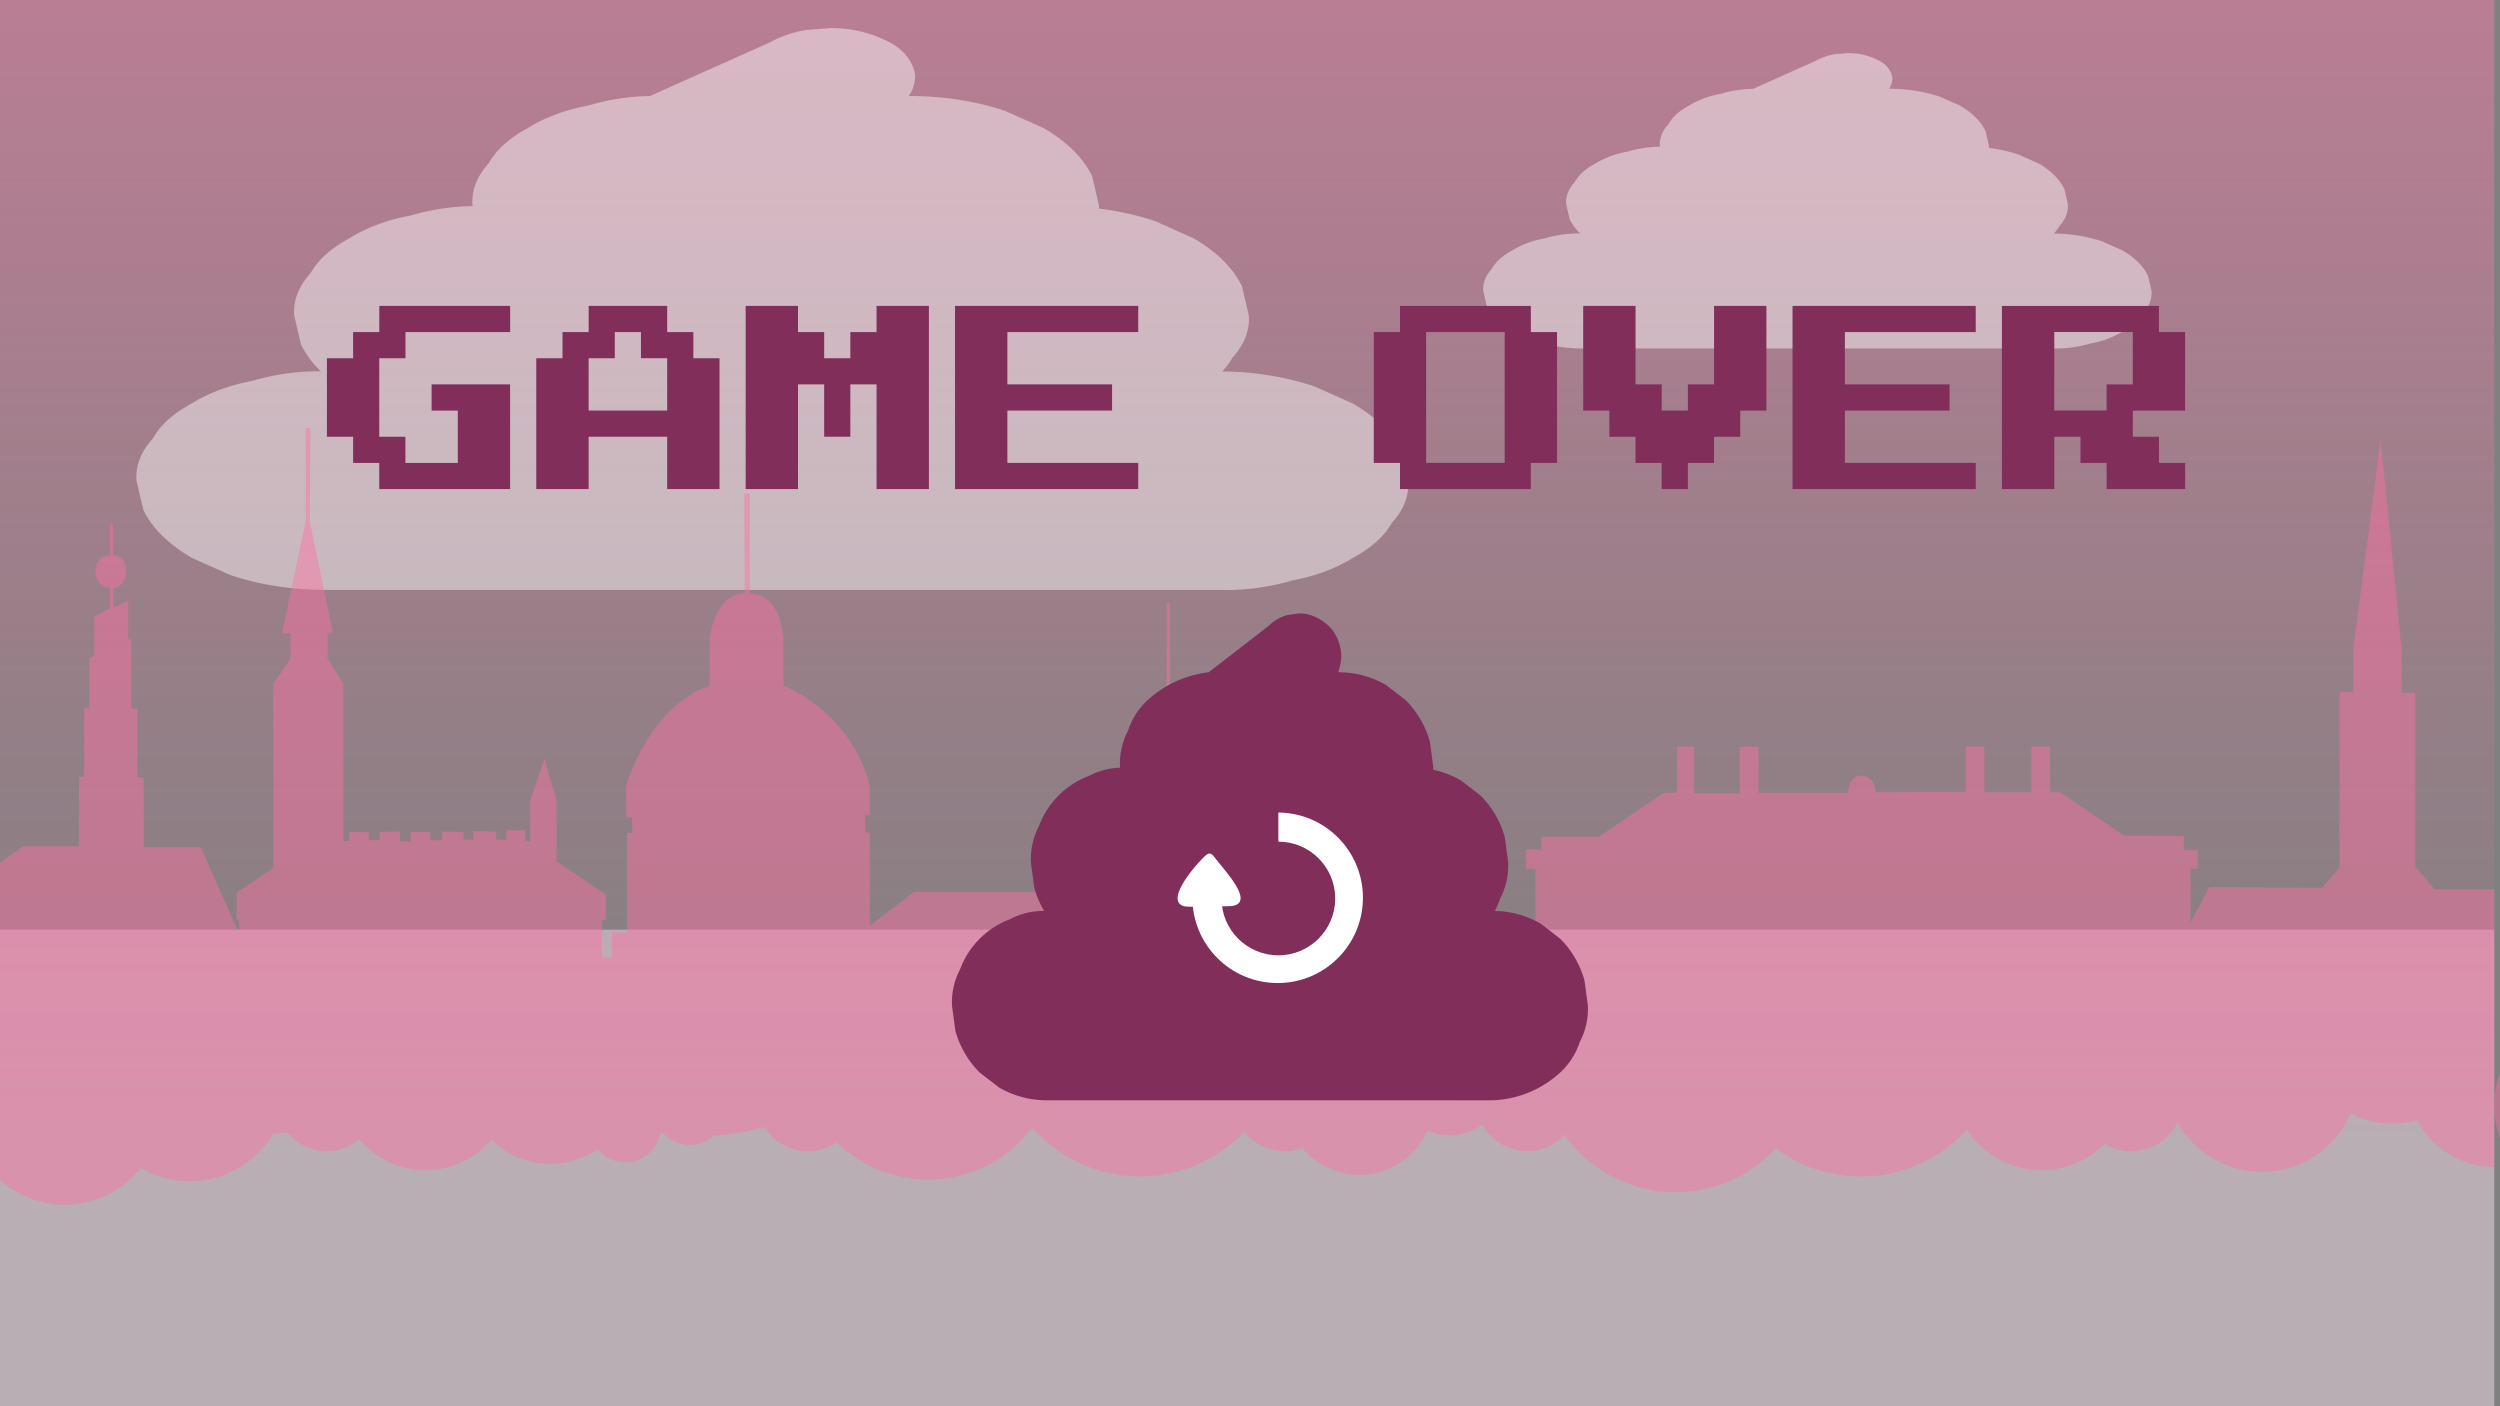 <svg xmlns="http://www.w3.org/2000/svg" xmlns:xlink="http://www.w3.org/1999/xlink" width="1600" height="900" viewBox="0 0 1600 900"><rect x="0" y="0" width="1600" height="900" fill="#808080" stroke="none"/><defs><style>.cls-1,.cls-4{opacity:0.45;}.cls-2{fill:#ffe6f4;}.cls-3{fill:url(#linear-gradient);}.cls-4,.cls-7,.cls-8{fill:#fff;}.cls-5{fill:#ff6ea2;}.cls-6{fill:#822e5a;}.cls-8{stroke:#fff;stroke-miterlimit:10;}</style><linearGradient id="linear-gradient" x1="796.31" x2="796.31" y2="729" gradientUnits="userSpaceOnUse"><stop offset="0" stop-color="#ff7bac"/><stop offset="0.61" stop-color="#ff7bac" stop-opacity="0.38"/><stop offset="1" stop-color="#ff7bac" stop-opacity="0"/></linearGradient></defs><title>Game_Over</title><g id="Game_Over"><g class="cls-1"><rect class="cls-2" x="-3.69" y="595" width="1600" height="308"/></g><g class="cls-1"><rect class="cls-3" x="-3.69" width="1600" height="729"/></g><path class="cls-4" d="M1377,186.23l-2.27-9.77q-4.54-9.35-16.38-16.22l-12.89-5.75a100.57,100.57,0,0,0-31-5,24.49,24.49,0,0,0,3.49-4.69q6-6.57,5.48-14.16-1.12-4.89-2.27-9.77-4.55-9.34-16.38-16.22l-12.89-5.74A95.25,95.25,0,0,0,1273,94.7c0-.37,0-.75,0-1.12l-2.28-9.77q-4.53-9.33-16.37-16.22l-12.89-5.74a101.11,101.11,0,0,0-32.14-5H1209a12.1,12.1,0,0,0,2.14-6.28c0-4.06-3.12-8.9-8.39-11.69A41.77,41.77,0,0,0,1182.52,34l-7.62.59a37.28,37.28,0,0,0-12.65,4.26l-40.23,18A76.7,76.7,0,0,0,1101.46,60a59.35,59.35,0,0,0-20.49,7.6q-9.32,5-13.17,11.83-6,6.57-5.49,14.16c0,.1,0,.2.07.3a76.66,76.66,0,0,0-20.89,3.17,59.23,59.23,0,0,0-20.49,7.6q-9.32,5-13.17,11.83-6,6.57-5.49,14.16l2.28,9.77a32,32,0,0,0,6.7,9,77.49,77.49,0,0,0-22.9,3.19,59,59,0,0,0-20.49,7.6q-9.31,5-13.17,11.83-6,6.57-5.48,14.16l2.27,9.77q4.55,9.33,16.38,16.21L980.82,218a101.3,101.3,0,0,0,32.14,5H1276.4c12.14,0,24.29,0,36.44,0h.49a78.32,78.32,0,0,0,24.54-3.17,59,59,0,0,0,20.49-7.6q9.32-5,13.17-11.82Q1377.52,193.82,1377,186.23Z"/><path class="cls-4" d="M901.24,307.67l-4.33-18.6q-8.64-17.76-31.17-30.85l-24.52-10.94a192,192,0,0,0-59.06-9.53,45.26,45.26,0,0,0,6.65-8.92q11.37-12.5,10.43-26.94l-4.32-18.59q-8.64-17.78-31.17-30.86l-24.52-10.93a182.62,182.62,0,0,0-35.86-8c0-.7,0-1.4-.06-2.12L699,112.78Q690.34,95,667.82,81.92L643.29,71q-28.35-9.49-61.16-9.55h-.54a23.07,23.07,0,0,0,4.07-11.95c0-7.71-5.94-16.93-16-22.25A79.59,79.59,0,0,0,531.13,18l-14.49,1.13a70.7,70.7,0,0,0-24.07,8.09L416,61.45a145.39,145.39,0,0,0-39.11,6q-22.54,4.23-39,14.46-17.73,9.51-25.06,22.51-11.38,12.5-10.43,26.94c0,.2.08.39.13.58a145.5,145.5,0,0,0-39.75,6q-22.55,4.23-39,14.46-17.73,9.5-25.06,22.51-11.39,12.5-10.44,26.94,2.18,9.3,4.33,18.59a61.23,61.23,0,0,0,12.75,17.21,147.62,147.62,0,0,0-43.57,6.06q-22.53,4.25-39,14.47-17.72,9.5-25,22.5-11.39,12.51-10.44,26.95l4.33,18.59q8.64,17.76,31.16,30.86l24.53,10.93q28.35,9.49,61.16,9.55H709.78c23.11,0,46.23.08,69.34,0h.94a149.29,149.29,0,0,0,46.69-6q22.53-4.23,39-14.46,17.73-9.51,25.06-22.51Q902.19,322.11,901.24,307.67Z"/><g class="cls-1"><path class="cls-5" d="M1558.13,569.16l-12.4-14.64V443.4h-8.66V415.8l-13.46-134.17L1506,416v26.88l-8.66.24V555.24l-11.23,13-72.07-.48-12.17,22.57V556l4.68-.24V544.2l-8.89-.24v-8.88l-38.37-.24L1318.52,507H1312V477.84H1300V507h-30V477.84h-11.93v28.92l-57.56.24s-.47-10.56-9.13-10.56-8.66,11-8.66,11h-57.32V477.84h-11.94v29.88H1084.3V477.84h-11v29.4l-8.66.24-41.42,28.08H986.5v8.16l-9.83-.24V556h6.08v84c-2.8-7.2-14.27-4.32-14.27-4.32l-.47-4.56c6.32-7.2-1.63-13.44-1.63-13.44s.7-17.28,0-25.2-11.47-7.2-11.47-7.2l-1.64-1.44c5.85-.72,5.38-9.6,5.38-9.6s-2.8-16.57-16.14-15.37-9.13,12.73-9.13,12.73l-1.64,9.12,2.34.24,1.64,3.12c0,1.68,5.38,1.44,5.38,1.44l1.41,2.88-5.15,2.4L910,571.33l-134.3,1-.24-2.89,2.81-.24.7-1.2,2.11-.24v-1.44h2.57v-1.92h-3V556l-5.62-.24V550.2h-5.85v-4.32h-4.68l.47-28.56h4.21v-8.4H763l-.23-8.4s2.57-.72,2.57-6-3-4.8-3-4.8a7.88,7.88,0,0,0-4-6.24v-24l-3.51.72V446.76l-6.08-5.52v-55.3l-2.11-.14v55.68l-5.85,4.8V460l-3.27-.24V484.2c-4,1.2-4.22,5.52-4.22,5.52s-2.8-1.68-2.8,4.56,2.8,5.76,2.8,5.76v8.64h-6.78v8.64l5.38.24v27.6H726.3v5.76h-4.44v3.6l-5.62.24v8.4h-3v2.16L716,566v2.16h3v1.6q-4,.47-8,1.27L585,570.85l-28.32,21.6V532.92h-2.8l-.24-11.52,3,.24V502.2c-13.1-47.76-55.22-63.36-55.22-63.36V409.08c-2.8-31.69-21.52-29-21.52-29V315.82h-3.58l.3,64c-19.42,0-22.46,29-22.46,29v30c-40,14.16-53.58,64.8-53.58,64.8l.23,19.44h3.74v10.08H401.3V597l-9.6-.24v16.08h-6.55V589.09l2.58-.24V572.53l-31.59-21.37V512.28l-7.72-26.88-9.13,27.12V538.2h-3v-6.72H324.08v6l-6.55-.24v-5L303,532v5.28h-6.31v-4.8l-13.81-.24v5.52h-7.49v-5.28H262.78v6.24l-6.79-.24V532.2l-12.87.24v5.28h-7v-5l-12.63-.48v6h-3.75V437.64l-10.06-16.08V405l3.28-.24-14.68-70.9.41-59.86h-3v59.23l-15.21,72h5.39V421.8L175,437.4V555.48L151.4,571.33v17.52l1.64.24v5.76h-1.17l-23.4-52.57H92V497.64H88V453.72l-4-.24V408.6l-1.87,1v-25.2l-9.59,4.56V376.43s8.19-.72,8.19-11-8.43-10.08-8.43-10.08V335.15H70.44v20.4s-9.59-.24-9.36,10.08,9.36,10.8,9.36,10.8v13l-10.06,5v25l-3.28,1.92V453H53.83v44.16H50.55v44.4H15l-18.68,13v51.54H-4v61.13a61.87,61.87,0,1,0,94.15,80.15,61.84,61.84,0,0,0,84.9-22.2c.65,0,1.29,0,1.94,0a57.09,57.09,0,0,0,6.84-.43A32.81,32.81,0,0,0,230,729.22a55.48,55.48,0,0,0,84.55.2,53.47,53.47,0,0,0,67.91,6,22.7,22.7,0,0,0,40.05-10.53l2,.34a22.71,22.71,0,0,0,32.25,1.55,136.52,136.52,0,0,0,32.35-5.7A32.82,32.82,0,0,0,535.6,731.1a83.28,83.28,0,0,0,125-9.54,91.84,91.84,0,0,0,135.73,2.72,32.84,32.84,0,0,0,37.15,10.43,47.44,47.44,0,0,0,80.09-11.42,32.81,32.81,0,0,0,35-3.86,32.81,32.81,0,0,0,52.78,7A87.32,87.32,0,0,0,1136.48,735a91.85,91.85,0,0,0,122.34-12,57,57,0,0,0,88.26,9,32.84,32.84,0,0,0,46.51-13.61,61.88,61.88,0,0,0,110.88-6,55.48,55.48,0,0,0,42.6,4.54,55.51,55.51,0,0,0,49.24,29.88V569.16Z"/></g><path class="cls-6" d="M242.72,313V296.28H226V279.53H209.22V229.28H226V212.53h16.75V195.78h83.75v16.75h-67v16.75H242.72v50.25h16.75v16.75H293v-33.5H276.22V246h50.25v67Z"/><path class="cls-6" d="M343.22,313V229.28H360V212.53h16.75V195.78H427v16.75h16.75v16.75h16.75V313H427v-33.5H376.72V313Zm33.5-50.25H427v-33.5H410.22V212.53H393.47v16.75H376.72Z"/><path class="cls-6" d="M477.22,313V195.78h33.5v16.75h16.75v16.75h16.75V212.53H561V195.78h33.5V313H561V246H544.22v33.5H527.47V246H510.72v67Z"/><path class="cls-6" d="M611.22,313V195.78H728.47v16.75H644.72V246h67v16.75h-67v33.5h83.75V313Z"/><path class="cls-6" d="M896,313V296.28H879.22V212.53H896V195.78h83.75v16.75h16.75v83.75H979.72V313Zm16.75-16.75H963V212.53H912.72Z"/><path class="cls-6" d="M1063.47,313V296.28h-16.75V279.53H1030V262.78h-16.75v-67h33.5V246h16.75v16.75h16.75V246H1097V195.78h33.5v67h-16.75v16.75H1097v16.75h-16.75V313Z"/><path class="cls-6" d="M1147.22,313V195.78h117.25v16.75h-83.75V246h67v16.75h-67v33.5h83.75V313Z"/><path class="cls-6" d="M1281.22,313V195.78h100.5v16.75h16.75v50.25H1365v16.75h16.75v16.75h16.75V313h-50.25V296.28h-16.75V279.53h-16.75V313Zm33.5-50.25h33.5V246H1365v-33.5h-50.25Z"/><path class="cls-6" d="M1016.24,643.59l-2.17-16.11a60.52,60.52,0,0,0-15.58-26.74l-12.27-9.48A60.24,60.24,0,0,0,956.69,583a45,45,0,0,0,3.33-7.73,45.61,45.61,0,0,0,5.21-23.35l-2.16-16.1a60.52,60.52,0,0,0-15.58-26.74l-12.27-9.48a60.68,60.68,0,0,0-17.92-6.94c0-.61,0-1.22,0-1.84l-2.16-16.1A60.52,60.52,0,0,0,899.52,448l-12.27-9.48a60.26,60.26,0,0,0-30.58-8.27h-.27a30.84,30.84,0,0,0,2-10.35c0-6.69-3-14.68-8-19.28-5.2-4.77-12-8.32-19.28-8l-7.25,1a27.27,27.27,0,0,0-12,7L773.6,430.24A70.25,70.25,0,0,0,734.54,448,45.49,45.49,0,0,0,722,467.49a45.7,45.7,0,0,0-5.22,23.34c0,.17.05.34.07.5A45.43,45.43,0,0,0,697,496.56a54.5,54.5,0,0,0-32,32,45.7,45.7,0,0,0-5.22,23.34Q660.81,560,661.9,568A60.73,60.73,0,0,0,668.27,583a45.46,45.46,0,0,0-21.78,5.26,54.43,54.43,0,0,0-32,32,45.52,45.52,0,0,0-5.22,23.35l2.16,16.1A60.52,60.52,0,0,0,627,686.43l12.27,9.48a60.26,60.26,0,0,0,30.58,8.27H920.5c11.56,0,23.11.07,34.67,0h.47a67.41,67.41,0,0,0,42.85-17.75,45.49,45.49,0,0,0,12.53-19.5A45.7,45.7,0,0,0,1016.24,643.59Z"/><circle class="cls-7" cx="817.7" cy="574.58" r="54.57"/><circle class="cls-6" cx="818.15" cy="575.03" r="36.38"/><rect class="cls-6" x="754.26" y="511.14" width="63.89" height="63.89"/><path class="cls-8" d="M770.4,549.31c3.33-3.24,4.05-3.66,6.85.1,5.76,7.71,27.13,29.81,9.2,30.05-13.65.18-8.64.5-25.75.33C744.11,579.63,763.5,556,770.4,549.31Z"/></g><g id="Level_Complete"><g class="cls-1"><path class="cls-5" d="M3174.75,567.66,3162.35,553V441.9h-8.65V414.3l-13.46-134.17-17.66,134.41v26.88l-8.66.24V553.74l-11.23,13-72.07-.48-12.17,22.57V554.46l4.68-.24V542.7l-8.89-.24v-8.88l-38.37-.24-40.72-27.84h-6.55V476.34h-11.93V505.5h-30V476.34h-11.94v28.92l-57.56.24s-.46-10.56-9.12-10.56-8.66,11-8.66,11h-57.33V476.34h-11.93v29.88h-29.25V476.34h-11v29.4l-8.65.24-41.42,28.08h-36.73v8.16l-9.83-.24v12.48h6.08v84c-2.81-7.2-14.27-4.32-14.27-4.32l-.47-4.56c6.32-7.2-1.64-13.44-1.64-13.44s.7-17.28,0-25.2-11.46-7.2-11.46-7.2l-1.64-1.44c5.85-.72,5.38-9.6,5.38-9.6s-2.81-16.57-16.14-15.37-9.13,12.73-9.13,12.73l-1.64,9.12,2.34.24,1.64,3.12c0,1.68,5.38,1.44,5.38,1.44l1.41,2.88-5.15,2.4-27.38-19.44-134.31,1-.23-2.89,2.81-.24.7-1.2,2.11-.24v-1.44h2.57v-1.92h-3v-8.4l-5.62-.24V548.7h-5.85v-4.32h-4.68l.47-28.56h4.21v-8.4h-6.08l-.24-8.4s2.58-.72,2.58-6-3-4.8-3-4.8a7.88,7.88,0,0,0-4-6.24V458l-3.51.72V445.26l-6.08-5.52v-55.3l-2.11-.14V440l-5.85,4.8v13.68l-3.28-.24V482.7c-4,1.2-4.21,5.52-4.21,5.52s-2.81-1.68-2.81,4.56,2.81,5.76,2.81,5.76v8.64h-6.78v8.64l5.38.24v27.6h-5.62v5.76h-4.44V553l-5.62.24v8.4h-3v2.16l2.81.72v2.16h3v1.6c-2.7.31-5.37.73-8,1.27l-126.09-.22L2173.29,591V531.42h-2.81l-.23-11.52,3,.24V500.7c-13.1-47.76-55.22-63.36-55.22-63.36V407.58c-2.81-31.69-21.53-29-21.53-29V314.32H2093l.3,64c-19.42,0-22.46,29-22.46,29v30c-40,14.16-53.59,64.8-53.59,64.8l.24,19.44h3.74v10.08h-3.27v63.85l-9.6-.24v16.08h-6.55V587.59l2.57-.24V571l-31.58-21.37V510.78L1965,483.9,1955.92,511V536.7h-3V530h-12.17v6l-6.55-.24v-5l-14.51-.24v5.28h-6.32v-4.8l-13.8-.24v5.52H1892v-5.28h-12.63v6.24l-6.79-.24V530.7l-12.87.24v5.28h-7v-5l-12.63-.48v6h-3.75V436.14l-10.06-16.08V403.5l3.28-.24-14.68-70.9.41-59.86h-3v59.23l-15.21,72h5.38V420.3l-10.76,15.6V554L1768,569.83v17.52l1.64.24v5.76h-1.17l-23.4-52.57h-36.5V496.14h-4V452.22l-4-.24V407.1l-1.87,1v-25.2l-9.6,4.56V374.93s8.19-.72,8.19-11-8.42-10.08-8.42-10.08V333.65h-1.87v20.4s-9.6-.24-9.36,10.08,9.36,10.8,9.36,10.8v13l-10.06,5v25l-3.28,1.92V451.5h-3.27v44.16h-3.28v44.4h-35.57l-18.67,13v51.54h-.32v61.13a61.86,61.86,0,1,0,94.14,80.15,61.85,61.85,0,0,0,84.91-22.2c.64,0,1.29,0,1.94,0a57.35,57.35,0,0,0,6.84-.43,32.81,32.81,0,0,0,46.21,4.38,55.47,55.47,0,0,0,84.54.2,53.47,53.47,0,0,0,67.91,6,22.71,22.71,0,0,0,40.06-10.53l2,.34a22.7,22.7,0,0,0,32.24,1.55,136.33,136.33,0,0,0,32.35-5.7,32.83,32.83,0,0,0,46.43,10.06,83.28,83.28,0,0,0,125-9.54,91.84,91.84,0,0,0,135.73,2.72,32.84,32.84,0,0,0,37.15,10.43,47.44,47.44,0,0,0,80.09-11.42,32.81,32.81,0,0,0,35-3.86,32.81,32.81,0,0,0,52.78,7,87.32,87.32,0,0,0,135.13,8.52,91.85,91.85,0,0,0,122.34-12,57,57,0,0,0,88.26,9,32.84,32.84,0,0,0,46.51-13.61,61.88,61.88,0,0,0,110.88-6,55.48,55.48,0,0,0,42.6,4.54,55.5,55.5,0,0,0,49.24,29.88V567.66Z"/></g></g></svg>
